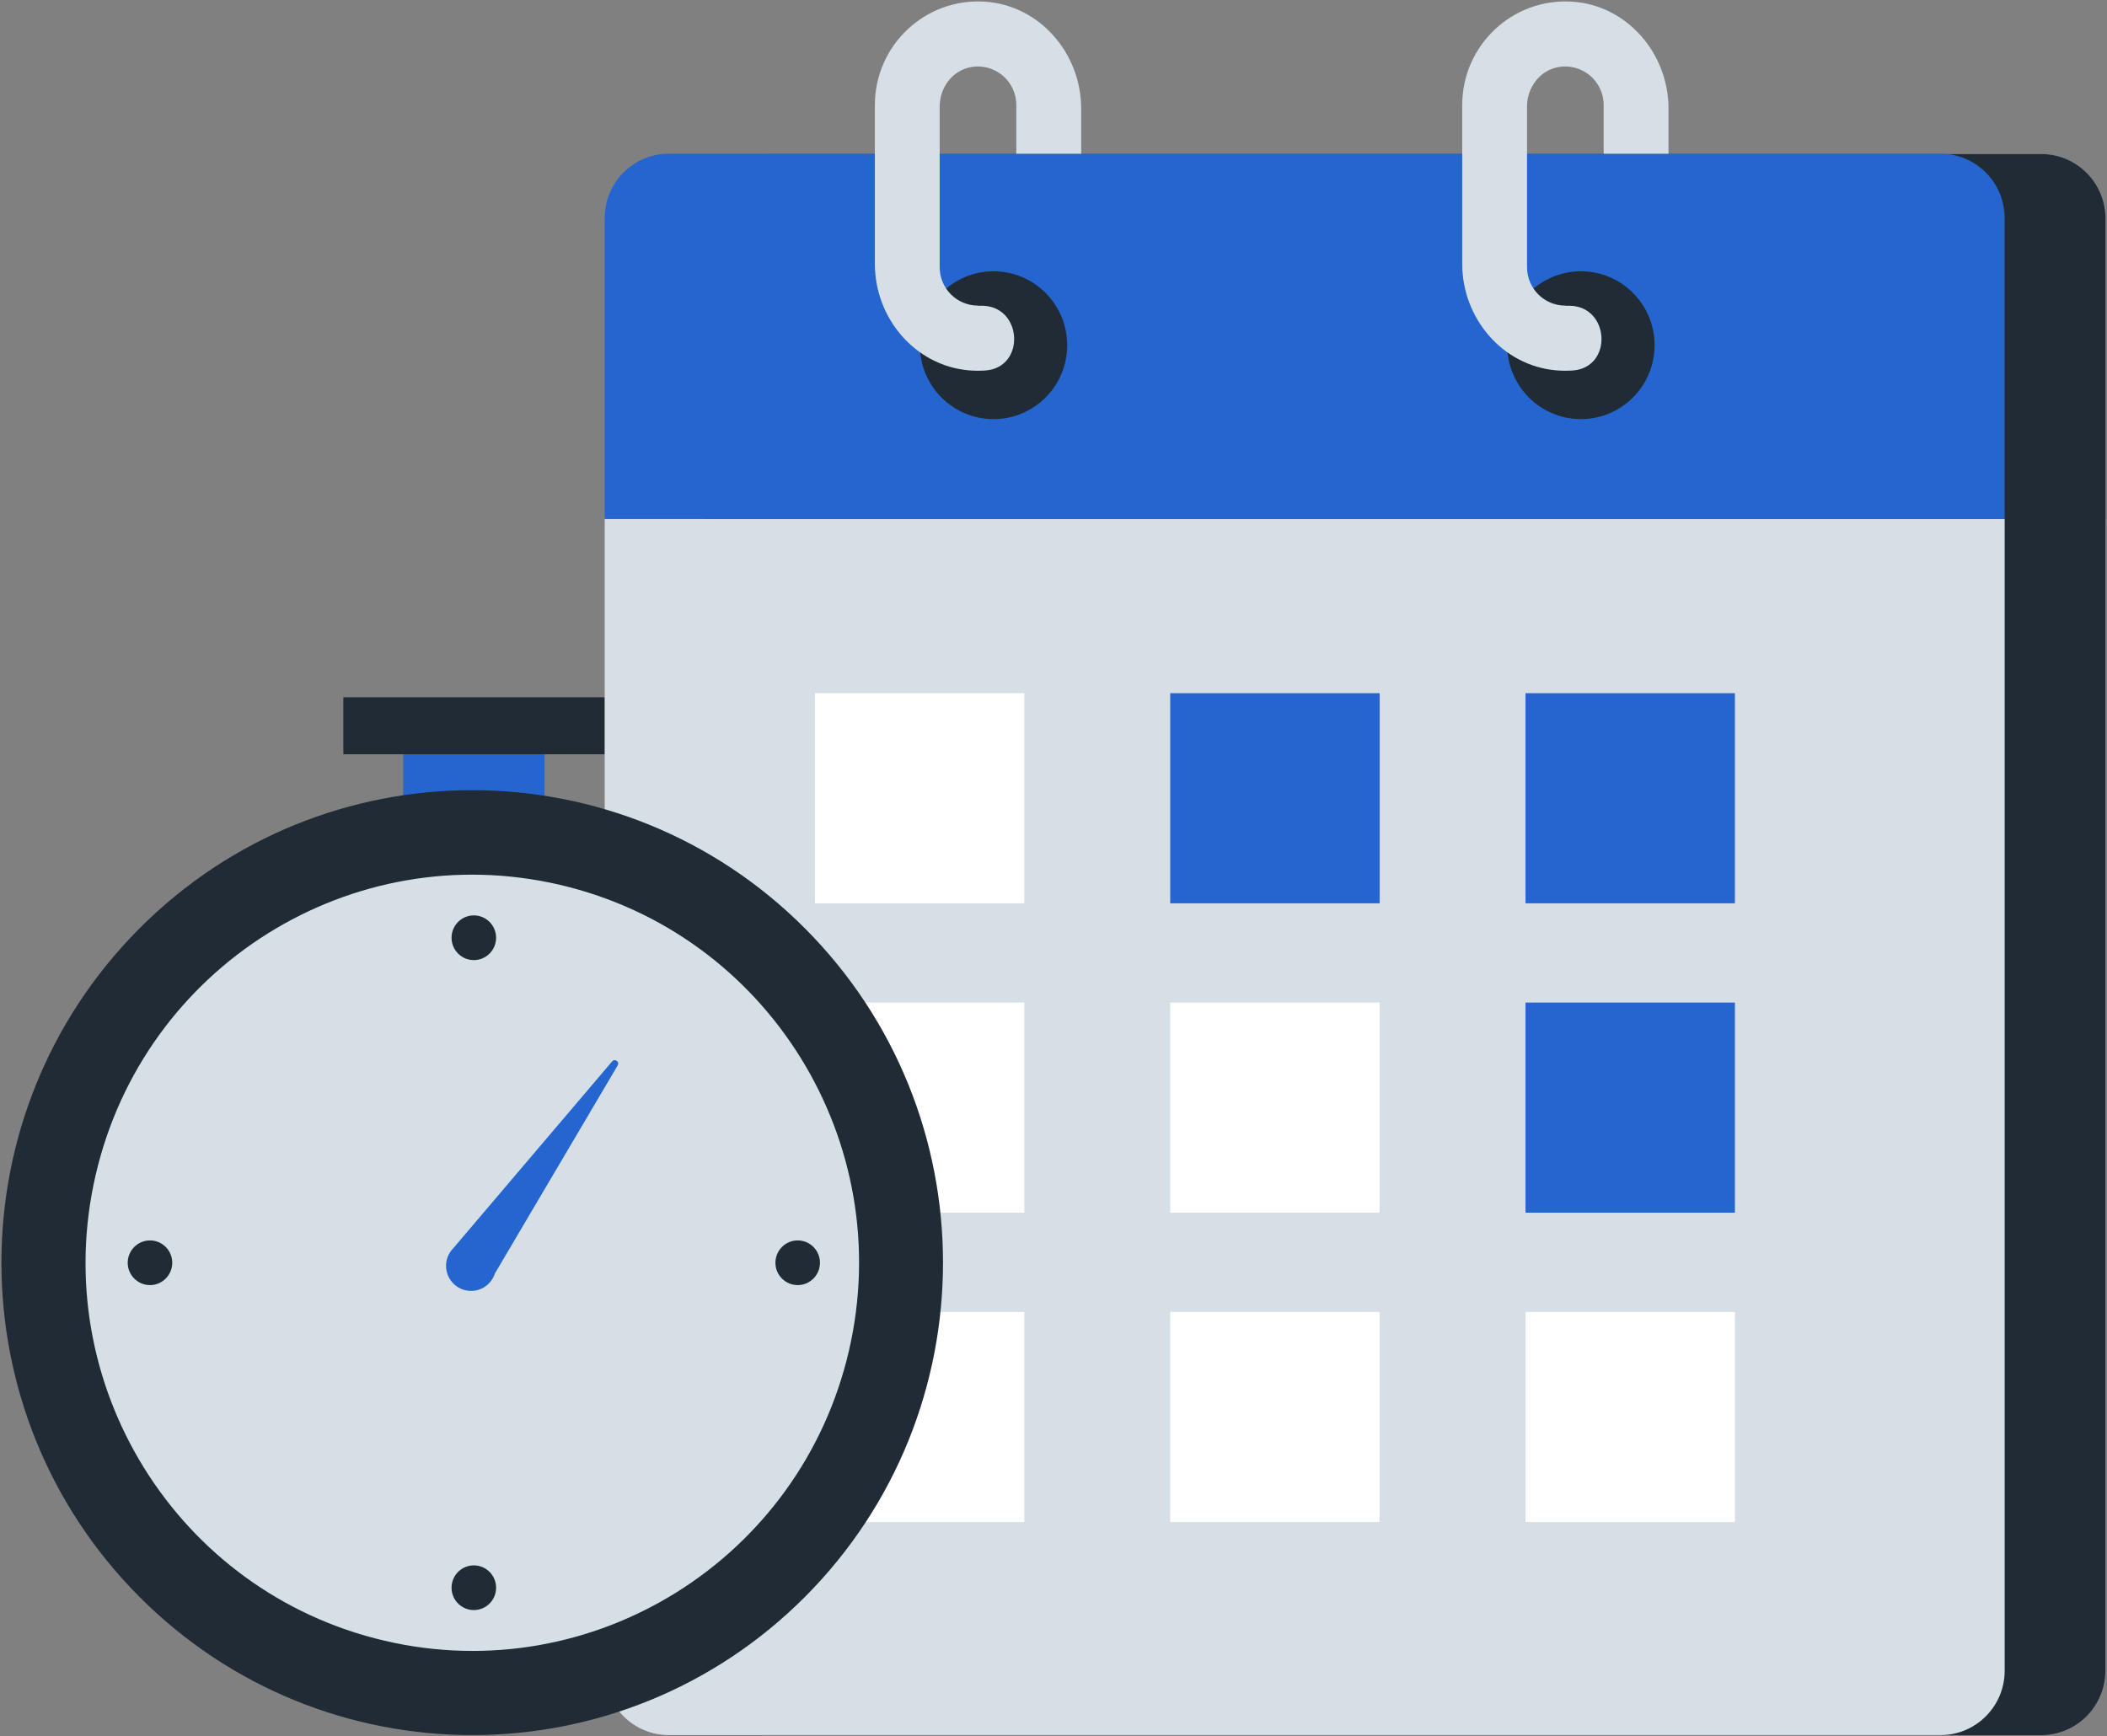 <svg width="199" height="164" viewBox="0 0 199 164" fill="none" xmlns="http://www.w3.org/2000/svg">
<rect x="0" y="0" width="199" height="164" fill="#808080" stroke="none"/>
<g clip-path="url(#clip0_1338_7937)">
<path d="M66.617 157.808C66.617 161.163 69.33 163.891 72.679 163.891H192.78C196.124 163.891 198.842 161.169 198.842 157.808V49.016H66.617V157.808Z" fill="#212B36"/>
<path d="M192.796 14.554H72.695C69.346 14.554 66.633 17.277 66.633 20.638V49.059H198.852V20.638C198.852 17.277 196.139 14.554 192.79 14.554H192.796Z" fill="#212B36"/>
<path d="M57.111 157.808C57.111 161.163 59.824 163.891 63.173 163.891H183.274C186.623 163.891 189.336 161.169 189.336 157.808V49.016H57.111V157.808Z" fill="#D6DFE6"/>
<path d="M183.269 14.517H63.173C59.824 14.517 57.111 17.239 57.111 20.6V49.022H189.33V20.6C189.33 17.239 186.618 14.517 183.269 14.517Z" fill="#2565D0"/>
<path d="M93.836 39.589C97.678 39.589 100.793 36.463 100.793 32.607C100.793 28.75 97.678 25.625 93.836 25.625C89.994 25.625 86.879 28.75 86.879 32.607C86.879 36.463 89.994 39.589 93.836 39.589Z" fill="#212B36"/>
<path d="M92.369 28.866C90.368 28.866 88.75 27.242 88.75 25.234V10.052C88.75 8.298 89.931 6.68 91.646 6.35C93.954 5.901 95.987 7.671 95.987 9.911V14.517H102.114V10.258C102.114 5.056 98.209 0.504 93.037 0.158C87.364 -0.221 82.629 4.299 82.629 9.917V24.926C82.629 30.024 86.388 34.506 91.452 34.977C91.991 35.026 92.525 35.031 93.048 34.998C96.904 34.733 96.586 28.877 92.719 28.877H92.374L92.369 28.866Z" fill="#D6DFE6"/>
<path d="M149.312 39.588C153.155 39.588 156.269 36.462 156.269 32.606C156.269 28.75 153.155 25.623 149.312 25.623C145.47 25.623 142.355 28.75 142.355 32.606C142.355 36.462 145.47 39.588 149.312 39.588Z" fill="#212B36"/>
<path d="M147.841 28.866C145.84 28.866 144.223 27.242 144.223 25.234V10.052C144.223 8.298 145.404 6.68 147.119 6.35C149.427 5.901 151.46 7.671 151.46 9.911V14.517H157.586V10.258C157.586 5.056 153.682 0.504 148.51 0.158C142.837 -0.221 138.102 4.299 138.102 9.917V24.926C138.102 30.024 141.86 34.506 146.924 34.977C147.464 35.026 147.998 35.031 148.521 34.998C152.377 34.733 152.059 28.877 148.192 28.877H147.847L147.841 28.866Z" fill="#D6DFE6"/>
<path d="M96.745 65.476H76.969V85.324H96.745V65.476Z" fill="white"/>
<path d="M96.745 94.698H76.969V114.546H96.745V94.698Z" fill="white"/>
<path d="M96.745 123.92H76.969V143.768H96.745V123.92Z" fill="white"/>
<path d="M130.301 65.476H110.525V85.324H130.301V65.476Z" fill="#2565D0"/>
<path d="M130.301 94.698H110.525V114.546H130.301V94.698Z" fill="white"/>
<path d="M130.301 123.92H110.525V143.768H130.301V123.92Z" fill="white"/>
<path d="M163.856 65.476H144.08V85.324H163.856V65.476Z" fill="#2565D0"/>
<path d="M163.856 94.698H144.08V114.546H163.856V94.698Z" fill="#2565D0"/>
<path d="M163.856 123.921H144.08V143.769H163.856V123.921Z" fill="white"/>
<path d="M51.434 68.961H38.086V77.783H51.434V68.961Z" fill="#2565D0"/>
<path d="M57.09 65.865H32.428V71.245H57.09V65.865Z" fill="#212B36"/>
<path d="M76.041 150.82C93.406 133.392 93.406 105.136 76.041 87.709C58.676 70.281 30.523 70.281 13.158 87.709C-4.206 105.136 -4.206 133.392 13.158 150.82C30.523 168.247 58.676 168.247 76.041 150.82Z" fill="#212B36"/>
<path d="M80.179 127.587C84.75 107.87 72.531 88.168 52.886 83.579C33.24 78.991 13.609 91.255 9.037 110.972C4.466 130.688 16.685 150.391 36.33 154.979C55.976 159.567 75.607 147.303 80.179 127.587Z" fill="#D6DFE6"/>
<path d="M23.97 99.52C23.733 99.52 23.501 99.428 23.323 99.249L21.796 97.718C21.435 97.36 21.435 96.776 21.796 96.413C22.158 96.05 22.735 96.05 23.096 96.413L24.622 97.945C24.984 98.302 24.984 98.887 24.622 99.249C24.444 99.428 24.207 99.52 23.975 99.52H23.97Z" fill="#D6DFE6"/>
<path d="M67.118 142.826C66.881 142.826 66.649 142.734 66.471 142.555L64.945 141.023C64.584 140.666 64.584 140.081 64.945 139.719C65.306 139.356 65.883 139.356 66.245 139.719L67.771 141.25C68.132 141.608 68.132 142.192 67.771 142.555C67.593 142.734 67.356 142.826 67.124 142.826H67.118Z" fill="#D6DFE6"/>
<path d="M22.444 142.826C22.206 142.826 21.974 142.734 21.796 142.555C21.435 142.198 21.435 141.613 21.796 141.25L23.323 139.719C23.684 139.356 24.261 139.356 24.622 139.719C24.984 140.076 24.984 140.661 24.622 141.023L23.096 142.555C22.918 142.734 22.681 142.826 22.449 142.826H22.444Z" fill="#D6DFE6"/>
<path d="M65.592 99.52C65.355 99.52 65.123 99.428 64.945 99.249C64.584 98.892 64.584 98.308 64.945 97.945L66.471 96.413C66.832 96.05 67.409 96.05 67.771 96.413C68.132 96.77 68.132 97.355 67.771 97.718L66.245 99.249C66.067 99.428 65.829 99.52 65.597 99.52H65.592Z" fill="#D6DFE6"/>
<path d="M44.752 90.687C45.913 90.687 46.855 89.742 46.855 88.576C46.855 87.41 45.913 86.465 44.752 86.465C43.59 86.465 42.648 87.41 42.648 88.576C42.648 89.742 43.59 90.687 44.752 90.687Z" fill="#212B36"/>
<path d="M44.752 152.081C45.913 152.081 46.855 151.136 46.855 149.97C46.855 148.804 45.913 147.859 44.752 147.859C43.59 147.859 42.648 148.804 42.648 149.97C42.648 151.136 43.59 152.081 44.752 152.081Z" fill="#212B36"/>
<path d="M14.166 117.165C15.325 117.165 16.269 118.112 16.269 119.275C16.269 120.439 15.325 121.386 14.166 121.386C13.006 121.386 12.062 120.439 12.062 119.275C12.062 118.112 13.006 117.165 14.166 117.165Z" fill="#212B36"/>
<path d="M75.34 117.165C76.499 117.165 77.443 118.112 77.443 119.275C77.443 120.439 76.499 121.386 75.34 121.386C74.18 121.386 73.236 120.439 73.236 119.275C73.236 118.112 74.18 117.165 75.34 117.165Z" fill="#212B36"/>
<path d="M57.818 100.251L42.809 117.906C42.351 118.377 42.076 119.032 42.135 119.747C42.237 121.051 43.375 122.031 44.675 121.928C45.662 121.852 46.455 121.175 46.74 120.288L58.341 100.629C58.54 100.289 58.077 99.953 57.818 100.256V100.251Z" fill="#2565D0"/>
</g>
<defs>
<clipPath id="clip0_1338_7937">
<rect width="199" height="164" fill="white"/>
</clipPath>
</defs>
</svg>
